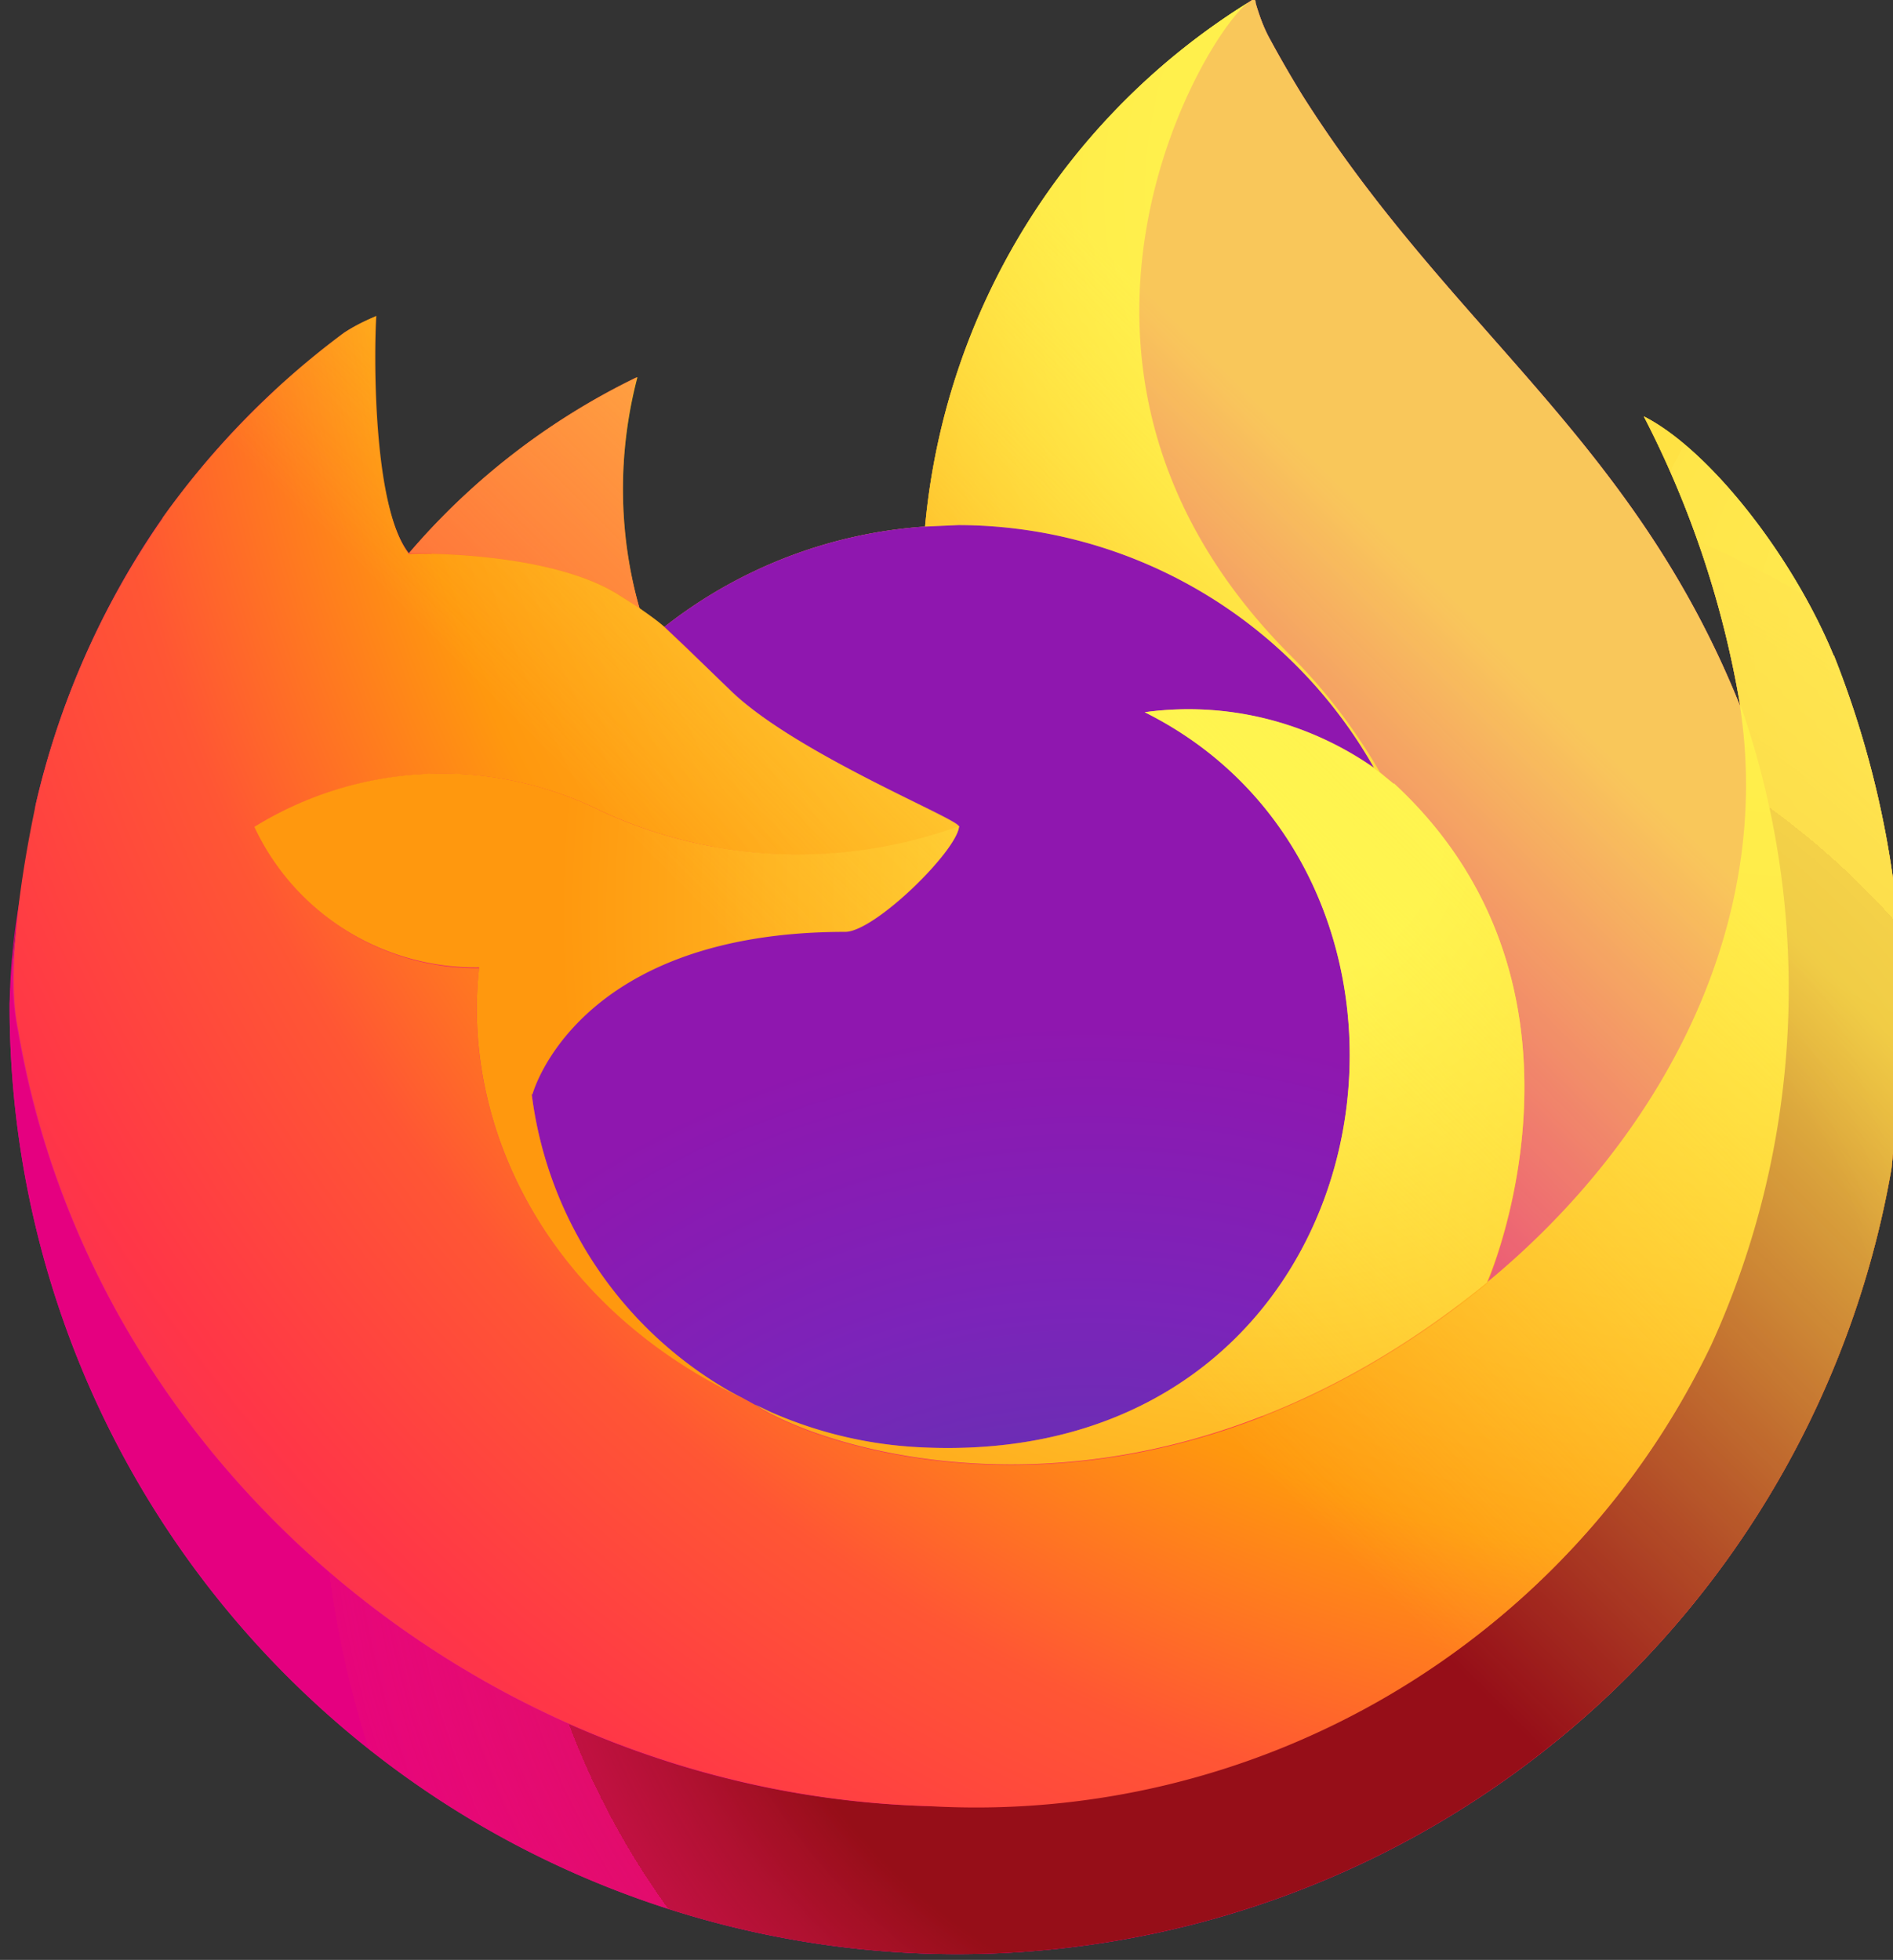 <svg xmlns="http://www.w3.org/2000/svg" preserveAspectRatio="xMidYMid" viewBox="0 0 256 265"><rect x="0" y="0" width="256" height="265" fill="#333333" stroke="none"/><defs><radialGradient id="b" cx="-7907.2" cy="-8515.1" r="80.8" gradientTransform="matrix(3.3 0 0 3.3 26368 28186.3)" gradientUnits="userSpaceOnUse"><stop offset=".1" stop-color="#ffbd4f"/><stop offset=".2" stop-color="#ffac31"/><stop offset=".2" stop-color="#ff9d17"/><stop offset=".3" stop-color="#ff980e"/><stop offset=".4" stop-color="#ff563b"/><stop offset=".5" stop-color="#ff3750"/><stop offset=".7" stop-color="#f5156c"/><stop offset=".8" stop-color="#eb0878"/><stop offset=".9" stop-color="#e50080"/></radialGradient><radialGradient id="c" cx="-7936.7" cy="-8482.1" r="80.8" gradientTransform="matrix(3.3 0 0 3.3 26368 28186.3)" gradientUnits="userSpaceOnUse"><stop offset=".3" stop-color="#960e18"/><stop offset=".4" stop-color="#b11927" stop-opacity=".7"/><stop offset=".4" stop-color="#db293d" stop-opacity=".3"/><stop offset=".5" stop-color="#f5334b" stop-opacity=".1"/><stop offset=".5" stop-color="#ff3750" stop-opacity="0"/></radialGradient><radialGradient id="d" cx="-7927" cy="-8533.5" r="58.5" gradientTransform="matrix(3.3 0 0 3.3 26368 28186.3)" gradientUnits="userSpaceOnUse"><stop offset=".1" stop-color="#fff44f"/><stop offset=".3" stop-color="#ffdc3e"/><stop offset=".5" stop-color="#ff9d12"/><stop offset=".5" stop-color="#ff980e"/></radialGradient><radialGradient id="e" cx="-7945.6" cy="-8461" r="38.5" gradientTransform="matrix(3.3 0 0 3.3 26368 28186.3)" gradientUnits="userSpaceOnUse"><stop offset=".4" stop-color="#3a8ee6"/><stop offset=".5" stop-color="#5c79f0"/><stop offset=".7" stop-color="#9059ff"/><stop offset="1" stop-color="#c139e6"/></radialGradient><radialGradient id="f" cx="-7935.6" cy="-8491.5" r="20.4" gradientTransform="matrix(3.2 -.8 1 3.8 33366 25904)" gradientUnits="userSpaceOnUse"><stop offset=".2" stop-color="#9059ff" stop-opacity="0"/><stop offset=".3" stop-color="#8c4ff3" stop-opacity=".1"/><stop offset=".7" stop-color="#7716a8" stop-opacity=".5"/><stop offset="1" stop-color="#6e008b" stop-opacity=".6"/></radialGradient><radialGradient id="g" cx="-7937.7" cy="-8518.4" r="27.7" gradientTransform="matrix(3.3 0 0 3.3 26368 28186.3)" gradientUnits="userSpaceOnUse"><stop offset="0" stop-color="#ffe226"/><stop offset=".1" stop-color="#ffdb27"/><stop offset=".3" stop-color="#ffc82a"/><stop offset=".5" stop-color="#ffa930"/><stop offset=".7" stop-color="#ff7e37"/><stop offset=".8" stop-color="#ff7139"/></radialGradient><radialGradient id="h" cx="-7916" cy="-8536" r="118.1" gradientTransform="matrix(3.3 0 0 3.3 26368 28186.3)" gradientUnits="userSpaceOnUse"><stop offset=".1" stop-color="#fff44f"/><stop offset=".5" stop-color="#ff980e"/><stop offset=".6" stop-color="#ff5634"/><stop offset=".7" stop-color="#ff3647"/><stop offset=".9" stop-color="#e31587"/></radialGradient><radialGradient id="i" cx="-7927.2" cy="-8522.9" r="86.5" gradientTransform="matrix(.3 3.3 -2.2 .2 -15599 27941.2)" gradientUnits="userSpaceOnUse"><stop offset="0" stop-color="#fff44f"/><stop offset=".1" stop-color="#ffe847"/><stop offset=".2" stop-color="#ffc830"/><stop offset=".3" stop-color="#ff980e"/><stop offset=".4" stop-color="#ff8b16"/><stop offset=".5" stop-color="#ff672a"/><stop offset=".6" stop-color="#ff3647"/><stop offset=".7" stop-color="#e31587"/></radialGradient><radialGradient id="j" cx="-7938.4" cy="-8508.2" r="73.7" gradientTransform="matrix(3.3 0 0 3.3 26368 28186.3)" gradientUnits="userSpaceOnUse"><stop offset=".1" stop-color="#fff44f"/><stop offset=".5" stop-color="#ff980e"/><stop offset=".6" stop-color="#ff5634"/><stop offset=".7" stop-color="#ff3647"/><stop offset=".9" stop-color="#e31587"/></radialGradient><radialGradient id="k" cx="-7918.9" cy="-8503.9" r="80.7" gradientTransform="matrix(3.3 0 0 3.3 26368 28186.3)" gradientUnits="userSpaceOnUse"><stop offset=".1" stop-color="#fff44f"/><stop offset=".2" stop-color="#ffe141"/><stop offset=".5" stop-color="#ffaf1e"/><stop offset=".6" stop-color="#ff980e"/></radialGradient><linearGradient id="a" x1="70.8" x2="6.4" y1="12.4" y2="74.5" gradientTransform="translate(-3) scale(3.3)" gradientUnits="userSpaceOnUse"><stop offset="0" stop-color="#fff44f"/><stop offset=".1" stop-color="#ffe847"/><stop offset=".2" stop-color="#ffc830"/><stop offset=".4" stop-color="#ff980e"/><stop offset=".4" stop-color="#ff8b16"/><stop offset=".5" stop-color="#ff672a"/><stop offset=".5" stop-color="#ff3647"/><stop offset=".7" stop-color="#e31587"/></linearGradient><linearGradient id="l" x1="70" x2="15.3" y1="12.1" y2="66.8" gradientTransform="translate(-3) scale(3.3)" gradientUnits="userSpaceOnUse"><stop offset=".2" stop-color="#fff44f" stop-opacity=".8"/><stop offset=".3" stop-color="#fff44f" stop-opacity=".6"/><stop offset=".5" stop-color="#fff44f" stop-opacity=".2"/><stop offset=".6" stop-color="#fff44f" stop-opacity="0"/></linearGradient></defs><path fill="url(#a)" d="M248 88.7c-5.5-13.4-16.8-27.9-25.7-32.4a133.2 133.2 0 0 1 13 38.9v.2c-14.5-36.1-39-50.7-59.1-82.4a155.1 155.1 0 0 1-4.4-7.6c-.9-1.6-1.5-3.3-2-5 0-.2 0-.4-.2-.4h-.3l-.1.1a93.5 93.5 0 0 0-44.1 71.1 64.1 64.1 0 0 0-35.3 13.6c-1-.9-2.1-1.7-3.3-2.5-2.9-10.2-3-21-.3-31.3a95 95 0 0 0-30.9 23.8c-5.1-6.4-4.8-27.6-4.5-32a23 23 0 0 0-4.3 2.2A112 112 0 0 0 22 70C13.8 81.8 8 95 4.8 108.9l-.1.9c-.5 2.6-1 5.3-1.3 8v.3a130 130 0 0 0-2.1 17.6v.7A128.2 128.2 0 0 0 255.8 158l.5-5a131 131 0 0 0-8.3-64.4ZM100.3 189l1.8.9-1.8-.9Zm29.4-77.3Zm105.6-16.3v-.1.1Z"/><path fill="url(#b)" d="M248 88.7c-5.5-13.4-16.8-27.9-25.7-32.4a133.2 133.2 0 0 1 13 38.9v.2a116 116 0 0 1-4 86.5c-14.7 31.5-50.2 63.8-105.9 62.3-60-1.7-113-46.3-123-104.8-1.7-9.2 0-13.9 1-21.4a89 89 0 0 0-2.1 17.7v.7A128.2 128.2 0 0 0 255.8 158l.5-5a131 131 0 0 0-8.3-64.4Z"/><path fill="url(#c)" d="M248 88.7c-5.5-13.4-16.8-27.9-25.7-32.4a133.2 133.2 0 0 1 13 38.9v.2a116 116 0 0 1-4 86.5c-14.7 31.5-50.2 63.8-105.9 62.3-60-1.7-113-46.3-123-104.8-1.7-9.2 0-13.9 1-21.4a89 89 0 0 0-2.1 17.7v.7A128.2 128.2 0 0 0 255.8 158l.5-5a131 131 0 0 0-8.3-64.4Z"/><path fill="url(#d)" d="m185.8 103.8.8.6c-3.3-5.7-7.3-11-12-15.6C134.8 49 164.2 2.5 169.2.1a93.5 93.5 0 0 0-44.1 71.1l4.5-.2a64.7 64.7 0 0 1 56.2 32.8Z"/><path fill="url(#e)" d="M129.7 111.7c-.2 3.2-11.5 14.2-15.4 14.2-36.5 0-42.4 22-42.4 22a54.1 54.1 0 0 0 36.1 44.6 57 57 0 0 0 16.7 3.2c63.9 3 76.2-76.4 30.2-99.4a44.2 44.2 0 0 1 30.9 7.5A64.7 64.7 0 0 0 129.6 71l-4.5.2a64.1 64.1 0 0 0-35.3 13.6c2 1.7 4.2 3.9 8.8 8.4 8.7 8.6 31 17.5 31 18.5Z"/><path fill="url(#f)" d="M129.7 111.7c-.2 3.2-11.5 14.2-15.4 14.2-36.5 0-42.4 22-42.4 22a54.1 54.1 0 0 0 36.1 44.6 57 57 0 0 0 16.7 3.2c63.9 3 76.2-76.4 30.2-99.4a44.2 44.2 0 0 1 30.9 7.5A64.7 64.7 0 0 0 129.6 71l-4.5.2a64.1 64.1 0 0 0-35.3 13.6c2 1.7 4.2 3.9 8.8 8.4 8.7 8.6 31 17.5 31 18.5Z"/><path fill="url(#g)" d="m83.9 80.5 2.6 1.8c-3-10.2-3-21-.4-31.3a95 95 0 0 0-30.8 23.8c.6 0 19.2-.3 28.6 5.7Z"/><path fill="url(#h)" d="M2.5 139.4c9.9 58.5 62.8 103 123 104.8a110.3 110.3 0 0 0 105.9-62.3 116 116 0 0 0 4-86.5v-.2.2c4.5 29.7-10.6 58.4-34.2 77.9v.2c-46 37.4-90 22.6-99 16.5l-1.8-1c-26.9-12.8-38-37.2-35.6-58.1a33 33 0 0 1-30.3-19.1 48.3 48.3 0 0 1 47.1-2 63.8 63.8 0 0 0 48.1 2c0-1-22.3-10-31-18.5l-8.8-8.5c-1-.9-2.2-1.7-3.3-2.5l-2.7-1.7c-9.3-6.1-28-5.8-28.5-5.7h-.1c-5-6.5-4.7-27.7-4.4-32.2-1.5.7-3 1.4-4.3 2.3A112 112 0 0 0 22 70v.1a111 111 0 0 0-17.2 38.8c0 .3-4.6 20.2-2.3 30.5Z"/><path fill="url(#i)" d="M174.7 88.8c4.6 4.6 8.6 9.9 11.9 15.6l1.9 1.6c29 26.7 13.8 64.6 12.7 67.3 23.6-19.5 38.7-48.2 34.1-77.9-14.5-36.1-39-50.7-59.1-82.4a155.1 155.1 0 0 1-4.4-7.6c-.9-1.6-1.5-3.3-2-5 0-.2 0-.4-.2-.4h-.3l-.1.1c-5 2.4-34.4 48.9 5.5 88.7Z"/><path fill="url(#j)" d="m188.5 106-2-1.6-.8-.6c-9-6.3-20-9-30.9-7.5 46.1 23 33.8 102.4-30.1 99.4a57 57 0 0 1-20.5-4.8l-2.1-1c9 6.1 53 21 99-16.5v-.1c1.2-2.7 16.4-40.6-12.6-67.4Z"/><path fill="url(#k)" d="M72 148s5.8-22 42.3-22c4 0 15.2-11 15.4-14.3-15.7 5.7-33 5-48.1-1.9a48.3 48.3 0 0 0-47.2 2 33 33 0 0 0 30.4 19c-2.4 21 8.7 45.4 35.5 58.2l1.8.9a54.1 54.1 0 0 1-30.2-42Z"/><path fill="url(#l)" d="M248 88.7c-5.5-13.4-16.8-27.9-25.7-32.4a133.2 133.2 0 0 1 13 38.9v.2c-14.5-36.1-39-50.7-59.1-82.4a155.1 155.1 0 0 1-4.4-7.6c-.9-1.6-1.5-3.3-2-5 0-.2 0-.4-.2-.4h-.3l-.1.1a93.5 93.5 0 0 0-44.1 71.1l4.5-.2a64.7 64.7 0 0 1 56.2 32.8c-9-6.3-20-9-31-7.5 46.1 23 33.8 102.4-30.1 99.4a57 57 0 0 1-20.4-4.8l-2.2-1-1.8-.9 1.8.9a54.1 54.1 0 0 1-30.2-42s6-22 42.4-22c4 0 15.2-11 15.4-14.2 0-1-22.4-9.9-31-18.5l-8.9-8.4c-1-.9-2.1-1.7-3.3-2.5-2.9-10.2-3-21-.3-31.3a95 95 0 0 0-30.9 23.8c-5.1-6.4-4.8-27.6-4.5-32a23 23 0 0 0-4.3 2.2A112 112 0 0 0 22 70C13.8 81.8 8 95 4.8 108.9l-.1.9c-.3 1-1.4 6.8-1.5 8 0 .1 0 0 0 0-1 6-1.6 12-1.9 18v.6A128.2 128.2 0 0 0 255.8 158l.5-5a131 131 0 0 0-8.3-64.4Zm-12.7 6.6v.1-.1Z"/></svg>